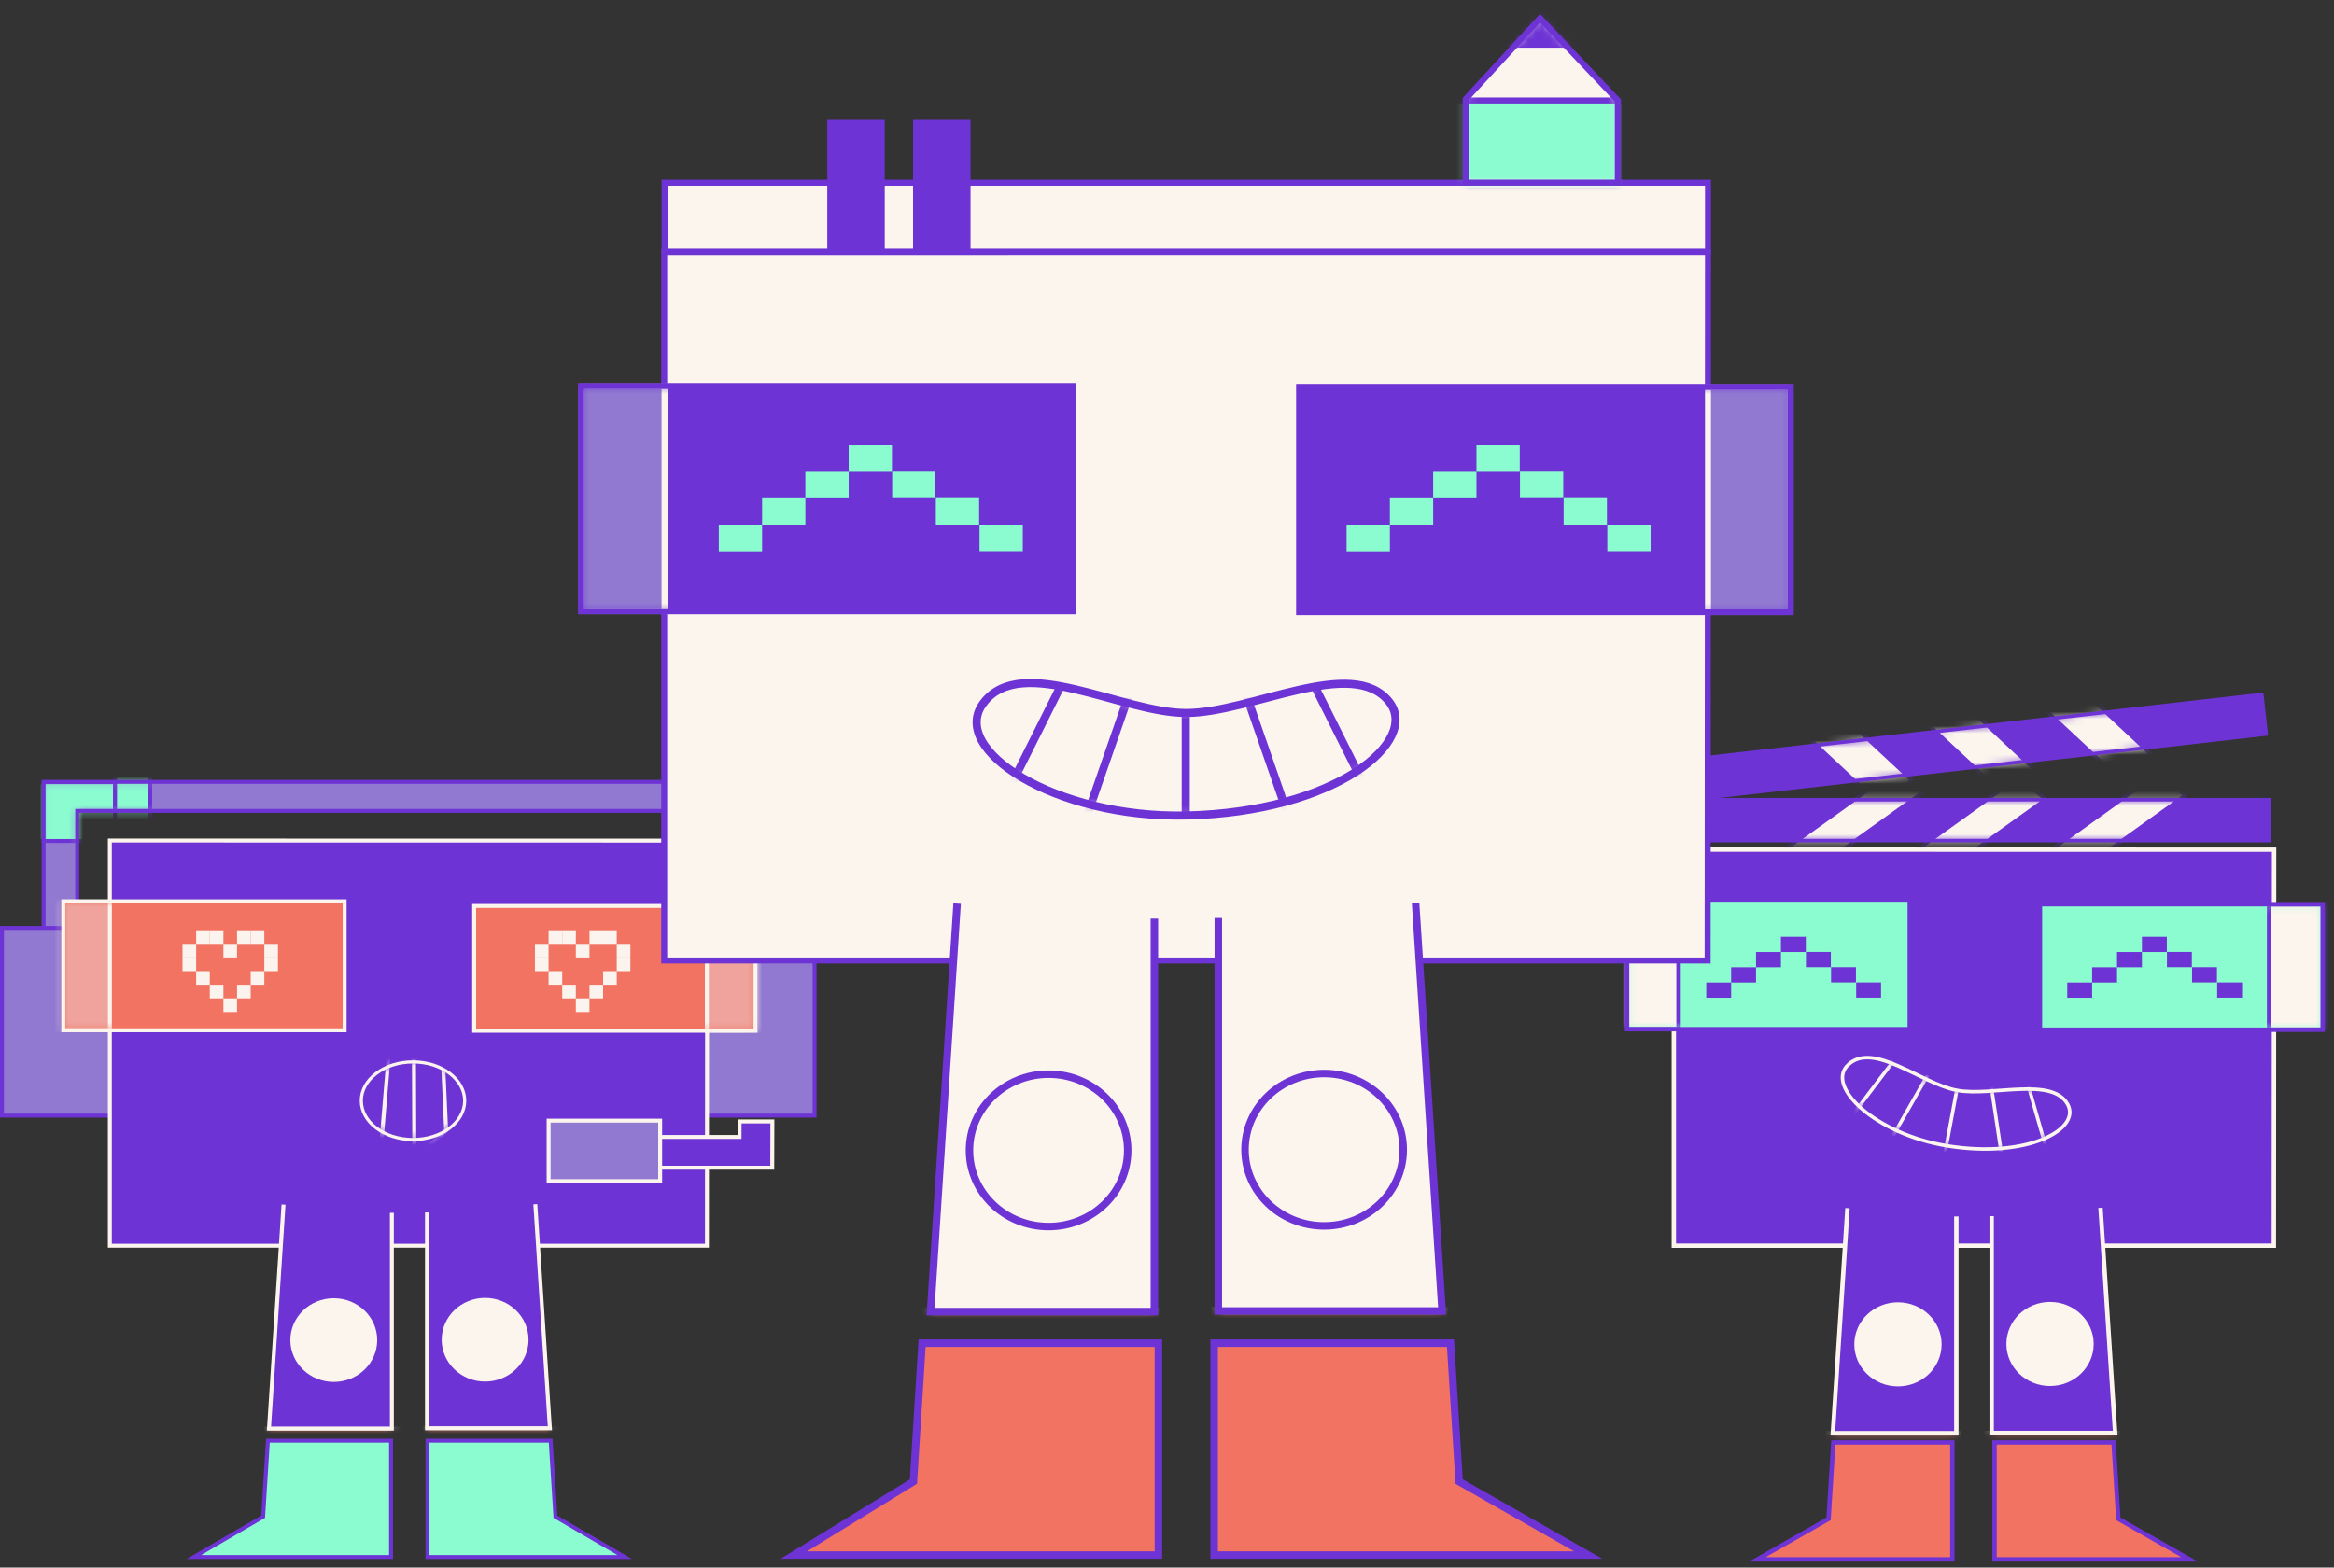 <svg width="323" height="217" viewBox="0 0 323 217" fill="none" xmlns="http://www.w3.org/2000/svg">
<rect x="0" y="0" width="323" height="217" fill="#333333" stroke="none"/>
<g clip-path="url(#clip0_999_732)">
<path d="M314.675 172.437H231.641V117.611L314.71 117.625L314.675 172.437Z" fill="#6E33D5" stroke="#FBF5ED" stroke-width="0.608" stroke-miterlimit="10"/>
<path d="M264.291 124.525H225.166V142.469H264.291V124.525Z" fill="#8AFCD0"/>
<mask id="mask0_999_732" style="mask-type:luminance" maskUnits="userSpaceOnUse" x="225" y="124" width="40" height="19">
<path d="M264.291 124.525H225.166V142.469H264.291V124.525Z" fill="white"/>
</mask>
<g mask="url(#mask0_999_732)">
<path d="M232.294 124.525H224.304V142.469H232.294V124.525Z" fill="#FBF5ED" stroke="#6E33D5" stroke-width="0.608" stroke-miterlimit="10"/>
</g>
<path d="M264.291 124.525H225.166V142.469H264.291V124.525Z" stroke="#6E33D5" stroke-width="0.608" stroke-miterlimit="10"/>
<path d="M239.572 136.009H236.127V138.119H239.572V136.009Z" fill="#6E33D5"/>
<path d="M243.015 133.899H239.57V136.009H243.015V133.899Z" fill="#6E33D5"/>
<path d="M246.461 131.788H243.016V133.898H246.461V131.788Z" fill="#6E33D5"/>
<path d="M249.905 129.678H246.46V131.788H249.905V129.678Z" fill="#6E33D5"/>
<path d="M253.368 131.777H249.923V133.887H253.368V131.777Z" fill="#6E33D5"/>
<path d="M256.843 133.887H253.398V135.997H256.843V133.887Z" fill="#6E33D5"/>
<path d="M260.32 135.998H256.875V138.108H260.32V135.998Z" fill="#6E33D5"/>
<path d="M321.431 125.175H282.306V142.539H321.431V125.175Z" fill="#8AFCD0"/>
<mask id="mask1_999_732" style="mask-type:luminance" maskUnits="userSpaceOnUse" x="282" y="125" width="40" height="18">
<path d="M321.432 125.175H282.307V142.539H321.432V125.175Z" fill="white"/>
</mask>
<g mask="url(#mask1_999_732)">
<path d="M322.004 125.175H314.02V142.539H322.004V125.175Z" fill="#FBF5ED" stroke="#6E33D5" stroke-width="0.608" stroke-miterlimit="10"/>
</g>
<path d="M321.431 125.175H282.306V142.539H321.431V125.175Z" stroke="#6E33D5" stroke-width="0.608" stroke-miterlimit="10"/>
<path d="M289.529 136.009H286.084V138.119H289.529V136.009Z" fill="#6E33D5"/>
<path d="M292.974 133.899H289.529V136.009H292.974V133.899Z" fill="#6E33D5"/>
<path d="M296.419 131.788H292.974V133.898H296.419V131.788Z" fill="#6E33D5"/>
<path d="M299.866 129.678H296.421V131.788H299.866V129.678Z" fill="#6E33D5"/>
<path d="M303.327 131.777H299.882V133.887H303.327V131.777Z" fill="#6E33D5"/>
<path d="M306.803 133.887H303.358V135.997H306.803V133.887Z" fill="#6E33D5"/>
<path d="M310.278 135.998H306.833V138.108H310.278V135.998Z" fill="#6E33D5"/>
<path d="M255.671 167.242L253.645 198.414H270.737V168.393" fill="#6E33D5"/>
<mask id="mask2_999_732" style="mask-type:luminance" maskUnits="userSpaceOnUse" x="253" y="167" width="18" height="32">
<path d="M255.671 167.242L253.645 198.414H270.737V168.393" fill="white"/>
</mask>
<g mask="url(#mask2_999_732)">
<path d="M273.128 198.414H242.478V215.443H273.128V198.414Z" fill="#F27361" stroke="#FBF5ED" stroke-width="0.608" stroke-miterlimit="10"/>
<path d="M262.657 191.916C265.993 191.916 268.697 189.31 268.697 186.095C268.697 182.88 265.993 180.274 262.657 180.274C259.321 180.274 256.617 182.88 256.617 186.095C256.617 189.31 259.321 191.916 262.657 191.916Z" fill="#FBF5ED"/>
</g>
<path d="M255.671 167.242L253.645 198.414H270.737V168.393" stroke="#FBF5ED" stroke-width="0.608" stroke-miterlimit="10"/>
<path d="M292.492 199.674L293.154 210.25L303.007 215.863H276.021V199.674H292.492Z" fill="#F27361" stroke="#6E33D5" stroke-width="0.608" stroke-miterlimit="10"/>
<path d="M290.687 167.193L292.714 198.364H275.622V168.345" fill="#6E33D5"/>
<mask id="mask3_999_732" style="mask-type:luminance" maskUnits="userSpaceOnUse" x="275" y="167" width="18" height="32">
<path d="M290.686 167.193L292.713 198.364H275.621V168.344" fill="white"/>
</mask>
<g mask="url(#mask3_999_732)">
<path d="M273.23 215.393H303.88V198.364H273.23V215.393Z" fill="#F27361" stroke="#FBF5ED" stroke-width="0.608" stroke-miterlimit="10"/>
<path d="M283.702 191.866C287.038 191.866 289.743 189.26 289.743 186.045C289.743 182.83 287.038 180.224 283.702 180.224C280.366 180.224 277.662 182.83 277.662 186.045C277.662 189.26 280.366 191.866 283.702 191.866Z" fill="#FBF5ED"/>
</g>
<path d="M290.687 167.193L292.714 198.364H275.622V168.345" stroke="#FBF5ED" stroke-width="0.608" stroke-miterlimit="10"/>
<path d="M253.716 199.675L253.053 210.25L243.201 215.863H270.186V199.675H253.716Z" fill="#F27361" stroke="#6E33D5" stroke-width="0.608" stroke-miterlimit="10"/>
<path d="M313.994 110.702H232.366V116.368H313.994V110.702Z" fill="#6E33D5"/>
<mask id="mask4_999_732" style="mask-type:luminance" maskUnits="userSpaceOnUse" x="232" y="110" width="82" height="7">
<path d="M313.994 110.702H232.366V116.368H313.994V110.702Z" fill="white"/>
</mask>
<g mask="url(#mask4_999_732)">
<path d="M283.672 117.779L287.408 120.86L302.418 110.107L298.683 107.026L283.672 117.779Z" fill="#FBF5ED" stroke="#6E33D5" stroke-width="0.487" stroke-miterlimit="10"/>
<path d="M265.076 117.801L268.812 120.882L283.096 110.649L279.36 107.569L265.076 117.801Z" fill="#FBF5ED" stroke="#6E33D5" stroke-width="0.487" stroke-miterlimit="10"/>
<path d="M246.15 118.208L249.885 121.289L267.233 108.861L263.498 105.78L246.15 118.208Z" fill="#FBF5ED" stroke="#6E33D5" stroke-width="0.487" stroke-miterlimit="10"/>
</g>
<path d="M313.994 110.702H232.366V116.368H313.994V110.702Z" stroke="#6E33D5" stroke-width="0.487" stroke-miterlimit="10"/>
<path d="M231.817 105.372L313.007 96.141L313.619 101.613L232.429 110.843L231.817 105.372Z" fill="#6E33D5"/>
<mask id="mask5_999_732" style="mask-type:luminance" maskUnits="userSpaceOnUse" x="231" y="96" width="83" height="15">
<path d="M231.817 105.372L313.007 96.141L313.619 101.613L232.429 110.844L231.817 105.372Z" fill="white"/>
</mask>
<g mask="url(#mask5_999_732)">
<path d="M251.739 96.028L248.002 100.036L260.805 111.972L264.542 107.963L251.739 96.028Z" fill="#FBF5ED" stroke="#6E33D5" stroke-width="0.487" stroke-miterlimit="10"/>
<path d="M268.858 94.673L265.121 98.682L277.924 110.617L281.661 106.608L268.858 94.673Z" fill="#FBF5ED" stroke="#6E33D5" stroke-width="0.487" stroke-miterlimit="10"/>
<path d="M284.725 92.347L280.988 96.356L293.791 108.291L297.528 104.283L284.725 92.347Z" fill="#FBF5ED" stroke="#6E33D5" stroke-width="0.487" stroke-miterlimit="10"/>
</g>
<path d="M231.817 105.372L313.007 96.141L313.619 101.613L232.429 110.843L231.817 105.372Z" stroke="#6E33D5" stroke-width="0.487" stroke-miterlimit="10"/>
<path d="M255.814 147.342C252.469 150.348 259.583 157.003 269.398 158.606C280.633 160.441 288.004 156.292 286.147 152.884C284.016 148.973 275.643 151.832 270.827 150.936C265.868 150.011 259.356 144.161 255.814 147.344V147.342Z" fill="#6E33D5"/>
<mask id="mask6_999_732" style="mask-type:luminance" maskUnits="userSpaceOnUse" x="254" y="146" width="33" height="14">
<path d="M255.814 147.342C252.469 150.348 259.583 157.003 269.398 158.606C280.633 160.441 288.004 156.292 286.147 152.884C284.016 148.973 275.643 151.832 270.827 150.936C265.868 150.011 259.356 144.161 255.814 147.344V147.342Z" fill="white"/>
</mask>
<g mask="url(#mask6_999_732)">
<path d="M261.968 146.959L256.329 154.412" stroke="#FBF5ED" stroke-width="0.487" stroke-miterlimit="10"/>
<path d="M266.742 148.87L261.952 157.274" stroke="#FBF5ED" stroke-width="0.487" stroke-miterlimit="10"/>
<path d="M270.833 150.709L269.096 160.024" stroke="#FBF5ED" stroke-width="0.487" stroke-miterlimit="10"/>
<path d="M280.726 150.414L283.3 159.399" stroke="#FBF5ED" stroke-width="0.487" stroke-miterlimit="10"/>
<path d="M275.583 150.476L277.025 160.042" stroke="#FBF5ED" stroke-width="0.487" stroke-miterlimit="10"/>
</g>
<path d="M255.814 147.342C252.469 150.348 259.583 157.003 269.398 158.606C280.633 160.441 288.004 156.292 286.147 152.884C284.016 148.973 275.643 151.832 270.827 150.936C265.868 150.011 259.356 144.161 255.814 147.344V147.342Z" stroke="#FBF5ED" stroke-width="0.487" stroke-miterlimit="10"/>
</g>
<g clip-path="url(#clip1_999_732)">
<path d="M6.037 130.502V108.232H107.031V130.502L102.628 130.417V112.253H10.686V130.502H6.037Z" fill="#9179D1"/>
<mask id="mask7_999_732" style="mask-type:luminance" maskUnits="userSpaceOnUse" x="6" y="108" width="102" height="23">
<path d="M6.036 130.501V108.232H107.03V130.501L102.627 130.416V112.253H10.685V130.501H6.036Z" fill="white"/>
</mask>
<g mask="url(#mask7_999_732)">
<path d="M110.114 108.272H97.536V116.42H110.114V108.272Z" fill="#8AFCD0" stroke="#6E33D5" stroke-width="0.544" stroke-miterlimit="10"/>
<path d="M97.535 107.272H92.675V113.704H97.535V107.272Z" fill="#8AFCD0" stroke="#6E33D5" stroke-width="0.544" stroke-miterlimit="10"/>
<path d="M3.345 116.42H15.923L15.923 108.273H3.345L3.345 116.42Z" fill="#8AFCD0" stroke="#6E33D5" stroke-width="0.544" stroke-miterlimit="10"/>
<path d="M15.924 113.704H20.783V107.272H15.924V113.704Z" fill="#8AFCD0" stroke="#6E33D5" stroke-width="0.544" stroke-miterlimit="10"/>
</g>
<path d="M6.037 130.502V108.232H107.031V130.502L102.628 130.417V112.253H10.686V130.502H6.037Z" stroke="#6E33D5" stroke-width="0.544" stroke-miterlimit="10"/>
<path d="M112.726 128.454H97.461V154.433H112.726V128.454Z" fill="#9179D1" stroke="#6E33D5" stroke-width="0.544" stroke-miterlimit="10"/>
<path d="M15.537 128.454H0.272V154.433H15.537V128.454Z" fill="#9179D1" stroke="#6E33D5" stroke-width="0.544" stroke-miterlimit="10"/>
<path d="M97.831 172.444H15.202V116.354L97.866 116.368L97.831 172.444Z" fill="#6E33D5" stroke="#FBF5ED" stroke-width="0.544" stroke-miterlimit="10"/>
<path d="M57.154 157.745C61.104 157.745 64.307 155.34 64.307 152.372C64.307 149.405 61.104 147 57.154 147C53.203 147 50 149.405 50 152.372C50 155.34 53.203 157.745 57.154 157.745Z" fill="#6E33D5"/>
<mask id="mask8_999_732" style="mask-type:luminance" maskUnits="userSpaceOnUse" x="50" y="147" width="15" height="11">
<path d="M57.154 157.745C61.104 157.745 64.307 155.34 64.307 152.372C64.307 149.405 61.104 147 57.154 147C53.203 147 50 149.405 50 152.372C50 155.34 53.203 157.745 57.154 157.745Z" fill="white"/>
</mask>
<g mask="url(#mask8_999_732)">
<path d="M61.355 148.025L61.742 156.494L57.339 160.51L57.286 146.415L53.828 145.617L52.765 158.329" stroke="#FBF3ED" stroke-width="0.549" stroke-miterlimit="10"/>
</g>
<path d="M57.154 157.745C61.104 157.745 64.307 155.34 64.307 152.372C64.307 149.405 61.104 147 57.154 147C53.203 147 50 149.405 50 152.372C50 155.34 53.203 157.745 57.154 157.745Z" stroke="#FBF3ED" stroke-width="0.435" stroke-miterlimit="10"/>
<path d="M77.421 161.642V157.387H102.341L102.354 155.238H106.889L106.87 161.642H77.421Z" fill="#6E33D5"/>
<path d="M106.615 155.51L106.598 161.37H77.692V157.658H102.611L102.624 155.51H106.615ZM107.162 154.965H102.083L102.08 155.507L102.07 157.113H77.148V161.914H107.141L107.143 161.372L107.161 155.512L107.163 154.965H107.162Z" fill="#FBF5ED"/>
<path d="M47.693 124.766H8.76V142.621H47.693V124.766Z" fill="#F27361"/>
<mask id="mask9_999_732" style="mask-type:luminance" maskUnits="userSpaceOnUse" x="8" y="124" width="40" height="19">
<path d="M47.692 124.766H8.759V142.621H47.692V124.766Z" fill="white"/>
</mask>
<g mask="url(#mask9_999_732)">
<path d="M15.21 124.765H7.904V142.621H15.21V124.765Z" fill="#EFA39C" stroke="#FBF5ED" stroke-width="0.544" stroke-miterlimit="10"/>
</g>
<path d="M47.693 124.766H8.76V142.621H47.693V124.766Z" stroke="#FBF5ED" stroke-width="0.544" stroke-miterlimit="10"/>
<path d="M104.552 125.412H65.619V142.691H104.552V125.412Z" fill="#F27361"/>
<mask id="mask10_999_732" style="mask-type:luminance" maskUnits="userSpaceOnUse" x="65" y="125" width="40" height="18">
<path d="M104.553 125.412H65.62V142.691H104.553V125.412Z" fill="white"/>
</mask>
<g mask="url(#mask10_999_732)">
<path d="M105.126 125.412H97.821V142.691H105.126V125.412Z" fill="#EFA39C" stroke="#FBF5ED" stroke-width="0.544" stroke-miterlimit="10"/>
</g>
<path d="M104.552 125.412H65.619V142.691H104.552V125.412Z" stroke="#FBF5ED" stroke-width="0.544" stroke-miterlimit="10"/>
<path d="M91.358 155.13H75.922V163.5H91.358V155.13Z" fill="#9179D1"/>
<path d="M91.086 155.402V163.228H76.194V155.402H91.086ZM91.63 154.858H75.65V163.773H91.63V154.858Z" fill="#FBF5ED"/>
<path d="M39.238 166.746L37.222 197.764H54.23V167.891" fill="#6E33D5"/>
<mask id="mask11_999_732" style="mask-type:luminance" maskUnits="userSpaceOnUse" x="37" y="166" width="18" height="32">
<path d="M39.239 166.746L37.223 197.764H54.231V167.891" fill="white"/>
</mask>
<g mask="url(#mask11_999_732)">
<path d="M56.61 197.764H26.109V214.71H56.61V197.764Z" fill="#F27361" stroke="#FBF5ED" stroke-width="0.544" stroke-miterlimit="10"/>
<path d="M46.19 191.299C49.51 191.299 52.202 188.705 52.202 185.506C52.202 182.307 49.51 179.714 46.19 179.714C42.87 179.714 40.179 182.307 40.179 185.506C40.179 188.705 42.87 191.299 46.19 191.299Z" fill="#FBF5ED"/>
</g>
<path d="M39.238 166.746L37.222 197.764H54.23V167.891" stroke="#FBF5ED" stroke-width="0.544" stroke-miterlimit="10"/>
<path d="M76.204 199.428L76.864 209.951L86.451 215.536H59.162V199.428H76.204Z" fill="#8AFCD0" stroke="#6E33D5" stroke-width="0.544" stroke-miterlimit="10"/>
<path d="M74.081 166.697L76.098 197.715H59.089V167.842" fill="#6E33D5"/>
<mask id="mask12_999_732" style="mask-type:luminance" maskUnits="userSpaceOnUse" x="59" y="166" width="18" height="32">
<path d="M74.081 166.697L76.098 197.715H59.089V167.842" fill="white"/>
</mask>
<g mask="url(#mask12_999_732)">
<path d="M56.712 214.66H87.212V197.714H56.712V214.66Z" fill="#F27361" stroke="#FBF5ED" stroke-width="0.544" stroke-miterlimit="10"/>
<path d="M67.132 191.25C70.452 191.25 73.144 188.657 73.144 185.457C73.144 182.258 70.452 179.665 67.132 179.665C63.812 179.665 61.121 182.258 61.121 185.457C61.121 188.657 63.812 191.25 67.132 191.25Z" fill="#FBF5ED"/>
</g>
<path d="M74.081 166.697L76.098 197.715H59.089V167.842" stroke="#FBF5ED" stroke-width="0.544" stroke-miterlimit="10"/>
<path d="M37.074 199.428L36.415 209.951L26.828 215.537H54.117V199.428H37.074Z" fill="#8AFCD0" stroke="#6E33D5" stroke-width="0.544" stroke-miterlimit="10"/>
<path d="M29.031 128.773H27.144V130.66H29.031V128.773Z" fill="#FBF3ED"/>
<path d="M30.919 128.773H29.032V130.66H30.919V128.773Z" fill="#FBF3ED"/>
<path d="M32.803 130.66H30.916V132.547H32.803V130.66Z" fill="#FBF3ED"/>
<path d="M34.692 128.773H32.805V130.66H34.692V128.773Z" fill="#FBF3ED"/>
<path d="M36.578 128.773H34.691V130.66H36.578V128.773Z" fill="#FBF3ED"/>
<path d="M27.144 130.66H25.257V132.547H27.144V130.66Z" fill="#FBF3ED"/>
<path d="M27.144 132.547H25.257V134.434H27.144V132.547Z" fill="#FBF3ED"/>
<path d="M29.031 134.433H27.144V136.32H29.031V134.433Z" fill="#FBF3ED"/>
<path d="M30.919 136.321H29.032V138.208H30.919V136.321Z" fill="#FBF3ED"/>
<path d="M32.803 138.208H30.916V140.095H32.803V138.208Z" fill="#FBF3ED"/>
<path d="M36.578 132.547H38.465V130.66H36.578V132.547Z" fill="#FBF3ED"/>
<path d="M36.578 134.433H38.465V132.546H36.578V134.433Z" fill="#FBF3ED"/>
<path d="M34.692 136.321H36.579V134.434H34.692V136.321Z" fill="#FBF3ED"/>
<path d="M32.804 138.208H34.691V136.321H32.804V138.208Z" fill="#FBF3ED"/>
<path d="M77.802 128.773H75.915V130.66H77.802V128.773Z" fill="#FBF3ED"/>
<path d="M79.69 128.773H77.803V130.66H79.69V128.773Z" fill="#FBF3ED"/>
<path d="M81.575 130.66H79.688V132.547H81.575V130.66Z" fill="#FBF3ED"/>
<path d="M83.463 128.773H81.576V130.66H83.463V128.773Z" fill="#FBF3ED"/>
<path d="M85.349 128.773H83.462V130.66H85.349V128.773Z" fill="#FBF3ED"/>
<path d="M75.916 130.66H74.029V132.547H75.916V130.66Z" fill="#FBF3ED"/>
<path d="M75.916 132.547H74.029V134.434H75.916V132.547Z" fill="#FBF3ED"/>
<path d="M77.802 134.433H75.915V136.32H77.802V134.433Z" fill="#FBF3ED"/>
<path d="M79.69 136.321H77.803V138.208H79.69V136.321Z" fill="#FBF3ED"/>
<path d="M81.575 138.208H79.688V140.095H81.575V138.208Z" fill="#FBF3ED"/>
<path d="M85.349 132.547H87.236V130.66H85.349V132.547Z" fill="#FBF3ED"/>
<path d="M85.349 134.433H87.236V132.546H85.349V134.433Z" fill="#FBF3ED"/>
<path d="M83.463 136.321H85.35V134.434H83.463V136.321Z" fill="#FBF3ED"/>
<path d="M81.575 138.208H83.462V136.321H81.575V138.208Z" fill="#FBF3ED"/>
</g>
<g clip-path="url(#clip2_999_732)">
<path d="M236.368 34.882L236.318 132.961H91.917V34.89L236.368 34.882Z" fill="#FBF5ED" stroke="#6E33D5" stroke-width="0.829" stroke-miterlimit="10"/>
<path d="M136.127 97.281C131.149 103.766 146.081 113.293 164.159 112.888C184.854 112.424 196.645 102.55 192.19 97.077C187.078 90.795 173.065 98.698 164.159 98.698C155.252 98.698 141.396 90.412 136.127 97.279V97.281Z" fill="#FBF5ED"/>
<mask id="mask13_999_732" style="mask-type:luminance" maskUnits="userSpaceOnUse" x="135" y="94" width="59" height="19">
<path d="M136.127 97.281C131.149 103.766 146.081 113.293 164.159 112.888C184.854 112.424 196.645 102.55 192.19 97.077C187.078 90.795 173.065 98.698 164.159 98.698C155.252 98.698 141.396 90.412 136.127 97.278V97.281Z" fill="white"/>
</mask>
<g mask="url(#mask13_999_732)">
<path d="M147 94.544L139.403 109.746" stroke="#6E33D5" stroke-width="1.12" stroke-miterlimit="10"/>
<path d="M156.17 96.367L150.406 112.989" stroke="#6E33D5" stroke-width="1.12" stroke-miterlimit="10"/>
<path d="M164.093 98.293V115.521" stroke="#6E33D5" stroke-width="1.12" stroke-miterlimit="10"/>
<path d="M181.677 94.47L189.276 109.672" stroke="#6E33D5" stroke-width="1.12" stroke-miterlimit="10"/>
<path d="M172.509 96.293L178.271 112.915" stroke="#6E33D5" stroke-width="1.12" stroke-miterlimit="10"/>
</g>
<path d="M136.127 97.281C131.149 103.766 146.081 113.293 164.159 112.888C184.854 112.424 196.645 102.55 192.19 97.077C187.078 90.795 173.065 98.698 164.159 98.698C155.252 98.698 141.396 90.412 136.127 97.279V97.281Z" stroke="#6E33D5" stroke-width="1.12" stroke-miterlimit="10"/>
<path d="M148.454 53.42H80.415V84.626H148.454V53.42Z" fill="#6E33D5"/>
<mask id="mask14_999_732" style="mask-type:luminance" maskUnits="userSpaceOnUse" x="80" y="53" width="69" height="32">
<path d="M148.453 53.42H80.414V84.626H148.453V53.42Z" fill="white"/>
</mask>
<g mask="url(#mask14_999_732)">
<path d="M91.966 53.42H80.414V84.626H91.966V53.42Z" fill="#9179D1" stroke="#FBF5ED" stroke-width="0.829" stroke-miterlimit="10"/>
</g>
<path d="M148.454 53.42H80.415V84.626H148.454V53.42Z" stroke="#6E33D5" stroke-width="0.829" stroke-miterlimit="10"/>
<path d="M247.82 53.542H179.781V84.748H247.82V53.542Z" fill="#6E33D5"/>
<mask id="mask15_999_732" style="mask-type:luminance" maskUnits="userSpaceOnUse" x="179" y="53" width="69" height="32">
<path d="M247.82 53.542H179.781V84.748H247.82V53.542Z" fill="white"/>
</mask>
<g mask="url(#mask15_999_732)">
<path d="M247.82 53.542H236.368V84.748H247.82V53.542Z" fill="#9179D1" stroke="#FBF5ED" stroke-width="0.829" stroke-miterlimit="10"/>
</g>
<path d="M247.82 53.542H179.781V84.748H247.82V53.542Z" stroke="#6E33D5" stroke-width="0.829" stroke-miterlimit="10"/>
<path d="M105.464 72.642H99.473V76.313H105.464V72.642Z" fill="#8AFCD0"/>
<path d="M111.454 68.972H105.464V72.642H111.454V68.972Z" fill="#8AFCD0"/>
<path d="M117.445 65.302H111.454V68.972H117.445V65.302Z" fill="#8AFCD0"/>
<path d="M123.435 61.632H117.444V65.302H123.435V61.632Z" fill="#8AFCD0"/>
<path d="M129.457 65.283H123.466V68.953H129.457V65.283Z" fill="#8AFCD0"/>
<path d="M135.502 68.953H129.511V72.624H135.502V68.953Z" fill="#8AFCD0"/>
<path d="M141.546 72.622H135.556V76.292H141.546V72.622Z" fill="#8AFCD0"/>
<path d="M192.344 72.642H186.353V76.313H192.344V72.642Z" fill="#8AFCD0"/>
<path d="M198.334 68.972H192.343V72.642H198.334V68.972Z" fill="#8AFCD0"/>
<path d="M204.325 65.302H198.334V68.972H204.325V65.302Z" fill="#8AFCD0"/>
<path d="M210.315 61.632H204.325V65.302H210.315V61.632Z" fill="#8AFCD0"/>
<path d="M216.337 65.281H210.346V68.951H216.337V65.281Z" fill="#8AFCD0"/>
<path d="M222.381 68.951H216.391V72.622H222.381V68.951Z" fill="#8AFCD0"/>
<path d="M228.426 72.621H222.435V76.292H228.426V72.621Z" fill="#8AFCD0"/>
<path d="M236.37 25.294H91.971V34.839H236.37V25.294Z" fill="#FBF5ED" stroke="#6E33D5" stroke-width="0.829" stroke-miterlimit="10"/>
<path d="M122.44 16.605H114.486V34.839H122.44V16.605Z" fill="#6E33D5"/>
<path d="M134.311 16.605H126.357V34.839H134.311V16.605Z" fill="#6E33D5"/>
<path d="M202.84 25.279V13.709L213.133 2.532L223.887 13.906V25.279H202.84Z" fill="#FBF5ED"/>
<mask id="mask16_999_732" style="mask-type:luminance" maskUnits="userSpaceOnUse" x="202" y="2" width="22" height="24">
<path d="M202.84 25.279V13.708L213.133 2.532L223.887 13.905V25.279H202.84Z" fill="white"/>
</mask>
<g mask="url(#mask16_999_732)">
<path d="M226.534 13.912H200.419V26.361H226.534V13.912Z" fill="#8AFCD0" stroke="#6E33D5" stroke-width="0.829" stroke-miterlimit="10"/>
<path d="M219.269 -0H206.543V6.602H219.269V-0Z" fill="#6E33D5"/>
</g>
<path d="M202.84 25.279V13.709L213.133 2.532L223.887 13.906V25.279H202.84Z" stroke="#6E33D5" stroke-width="0.829" stroke-miterlimit="10"/>
<path d="M132.454 125.082L128.781 181.564H159.753V127.168" fill="#FBF5ED"/>
<mask id="mask17_999_732" style="mask-type:luminance" maskUnits="userSpaceOnUse" x="128" y="125" width="32" height="57">
<path d="M132.454 125.082L128.781 181.564H159.753V127.168" fill="white"/>
</mask>
<g mask="url(#mask17_999_732)">
<path d="M164.084 181.564H108.545V212.422H164.084V181.564Z" fill="#F27361" stroke="#FBF5ED" stroke-width="1.037" stroke-miterlimit="10"/>
<path d="M145.111 169.79C151.157 169.79 156.058 165.069 156.058 159.244C156.058 153.42 151.157 148.698 145.111 148.698C139.065 148.698 134.165 153.42 134.165 159.244C134.165 165.069 139.065 169.79 145.111 169.79Z" fill="#FBF5ED" stroke="#6E33D5" stroke-width="1.037" stroke-miterlimit="10"/>
</g>
<path d="M132.454 125.082L128.781 181.564H159.753V127.168" stroke="#6E33D5" stroke-width="1.037" stroke-miterlimit="10"/>
<path d="M200.731 185.931L201.932 205.091L219.788 215.265H168.026V185.931H200.731Z" fill="#F27361" stroke="#6E33D5" stroke-width="1.037" stroke-miterlimit="10"/>
<path d="M195.9 124.992L199.572 181.475H168.601V127.078" fill="#FBF5ED"/>
<mask id="mask18_999_732" style="mask-type:luminance" maskUnits="userSpaceOnUse" x="168" y="124" width="32" height="58">
<path d="M195.9 124.992L199.572 181.475H168.601V127.078" fill="white"/>
</mask>
<g mask="url(#mask18_999_732)">
<path d="M164.268 212.332H219.808V181.475H164.268V212.332Z" fill="#F27361" stroke="#FBF5ED" stroke-width="1.037" stroke-miterlimit="10"/>
<path d="M183.244 169.699C189.29 169.699 194.191 164.977 194.191 159.153C194.191 153.328 189.29 148.607 183.244 148.607C177.199 148.607 172.298 153.328 172.298 159.153C172.298 164.977 177.199 169.699 183.244 169.699Z" fill="#FBF5ED" stroke="#6E33D5" stroke-width="1.037" stroke-miterlimit="10"/>
</g>
<path d="M195.9 124.992L199.572 181.475H168.601V127.078" stroke="#6E33D5" stroke-width="1.037" stroke-miterlimit="10"/>
<path d="M127.608 185.931L126.407 205.091L109.854 215.265H160.312V185.931H127.608Z" fill="#F27361" stroke="#6E33D5" stroke-width="1.037" stroke-miterlimit="10"/>
</g>
<defs>
<clipPath id="clip0_999_732">
<rect width="98.309" height="124.167" fill="white" transform="translate(224 92)"/>
</clipPath>
<clipPath id="clip1_999_732">
<rect width="112.998" height="108.808" fill="white" transform="translate(0 107)"/>
</clipPath>
<clipPath id="clip2_999_732">
<rect width="168.235" height="215.783" fill="white" transform="translate(80)"/>
</clipPath>
</defs>
</svg>
